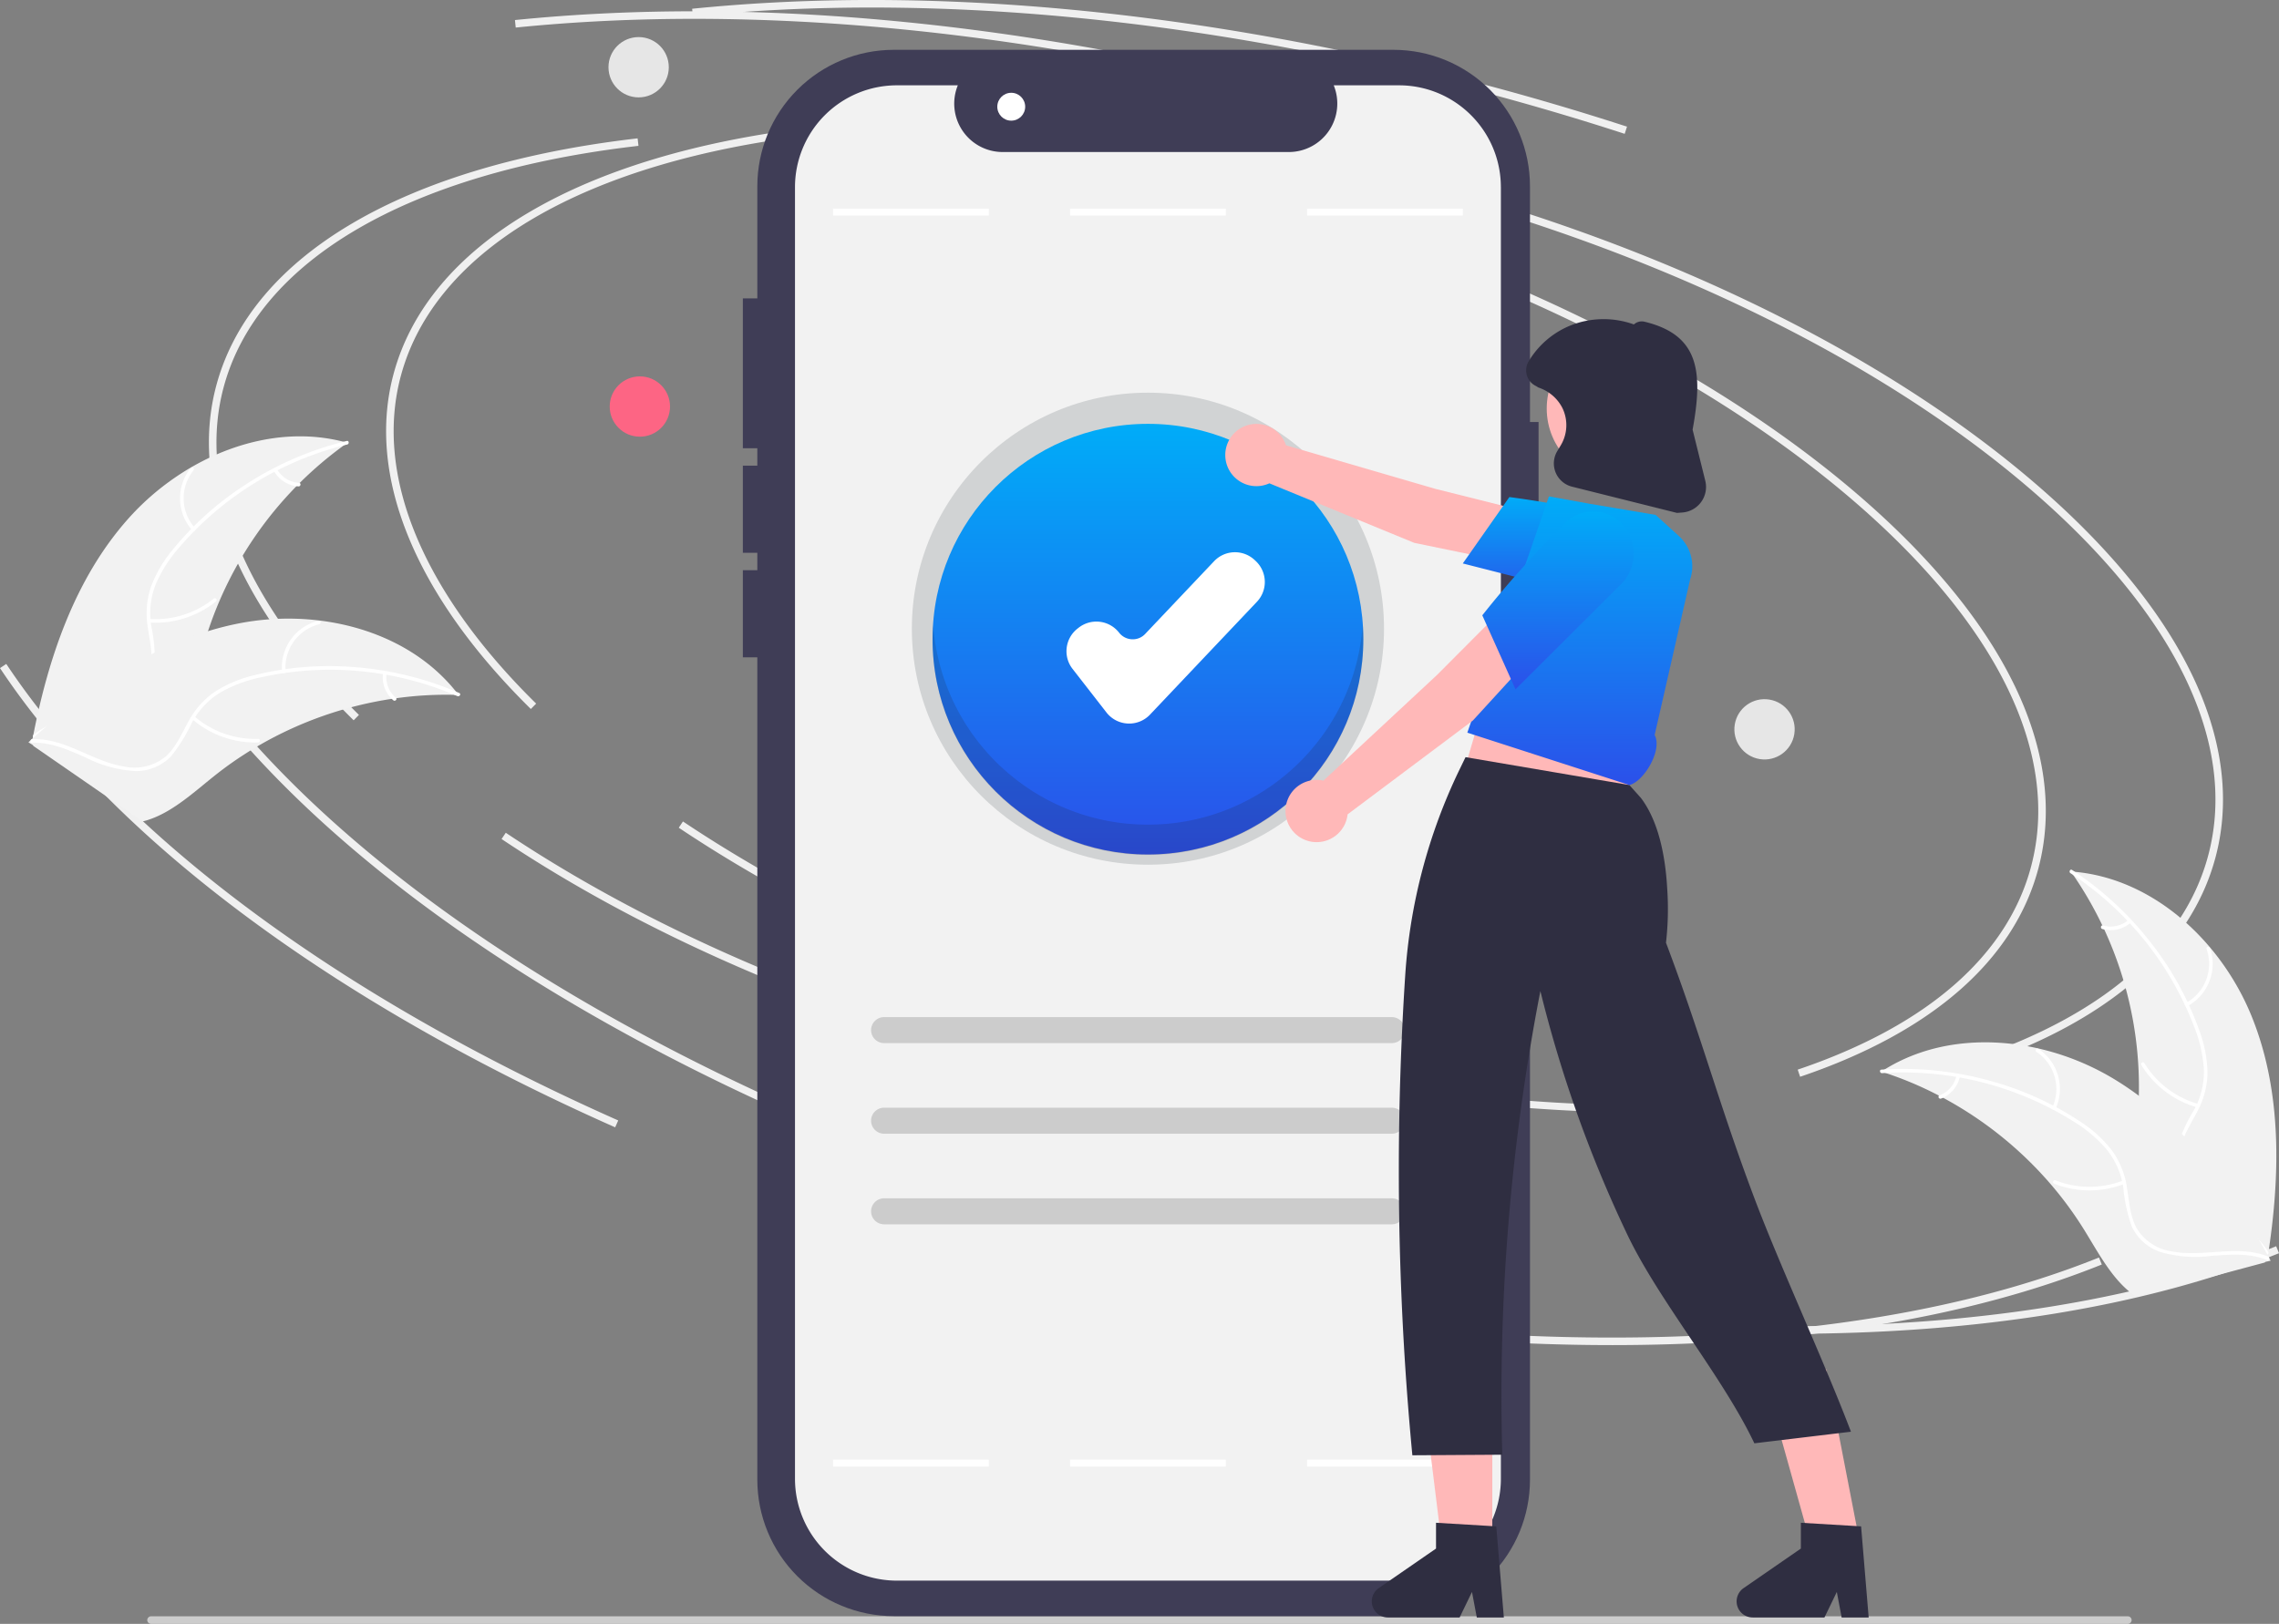 <svg xmlns="http://www.w3.org/2000/svg"
    xmlns:xlink="http://www.w3.org/1999/xlink" viewBox="0 0 336.727 240"
    xmlns:v="https://vecta.io/nano">
    <rect x="0" y="0" width="336.727" height="240" fill="#808080" stroke="none"/>
    <defs>
        <linearGradient id="svga26d389419" x1=".5" x2=".5" y2="1">
            <stop offset="0" stop-color="#00acf8"/>
            <stop offset="1" stop-color="#2b50ea"/>
        </linearGradient>
        <path id="svg18cd14e215" d="M205.687 154.168h-75.015c-.698.016-1.35-.347-1.704-.949s-.354-1.348 0-1.95 1.006-.965 1.704-.949h75.015c1.046.024 1.881.878 1.881 1.924s-.835 1.901-1.881 1.925z"/>
    </defs>
    <path d="M22.318 239.999h292.074a.56.56 0 0 0 .558-.558.56.56 0 0 0-.558-.558H22.318a.56.56 0 0 0-.558.558.56.56 0 0 0 .558.558z" fill="#ccc"/>
    <g fill="#f0f0f0">
        <path d="M78.434 104.786c-17.082-16.816-24.3-34.358-20.315-49.4 5.109-19.3 27.806-32.641 62.271-36.608l.127 1.107C86.532 23.796 64.181 36.84 59.196 55.671c-3.874 14.635 3.235 31.795 20.02 48.318zm164.808 59.69a267.4 267.4 0 0 1-67.5-9.26c-28.456-7.534-54.548-18.9-75.453-32.884l.619-.926c20.805 13.912 46.781 25.231 75.119 32.733 25.609 6.78 51.41 9.922 74.6 9.092l.04 1.113q-3.666.132-7.425.132zm48.909-7.006l-.357-1.055c19.067-6.447 30.992-16.831 34.487-30.033 4.443-16.782-5.209-36.256-27.177-54.836-22.08-18.674-53.921-34.168-89.657-43.629l.285-1.077c35.893 9.5 67.888 25.077 90.091 43.856 22.315 18.873 32.094 38.75 27.535 55.971-3.599 13.58-15.769 24.231-35.207 30.803zm-175.078 7.471c-41.891-18.579-74.17-42.682-90.892-67.872l.928-.616c16.607 25.015 48.717 48.975 90.416 67.47zm147.283 32.187q-6.481 0-13.184-.289l.048-1.113c33.346 1.444 62.768-2.547 85.091-11.543l.417 1.034c-19.473 7.846-44.293 11.911-72.372 11.911zM240.051 19.78c-6.924-2.254-14.045-4.353-21.167-6.239-40.983-10.849-81.269-14.7-116.506-11.138l-.112-1.109c35.368-3.576 75.792.286 116.9 11.169a400.84 400.84 0 0 1 21.227 6.257zM52.253 106.457c-17.082-16.816-24.3-34.358-20.315-49.4 5.109-19.3 27.806-32.641 62.271-36.608l.127 1.107C60.351 25.467 38 38.511 33.015 57.342c-3.874 14.635 3.235 31.795 20.02 48.318zm164.809 59.69a267.4 267.4 0 0 1-67.5-9.26c-28.456-7.533-54.548-18.9-75.453-32.884l.619-.926c20.805 13.912 46.781 25.231 75.119 32.733 25.609 6.78 51.41 9.922 74.6 9.092l.04 1.113q-3.665.133-7.425.132zm48.909-7.006l-.357-1.055c19.067-6.447 30.992-16.831 34.487-30.033 4.443-16.782-5.209-36.256-27.177-54.836-22.08-18.674-53.921-34.168-89.657-43.629l.285-1.077c35.893 9.5 67.888 25.077 90.091 43.855 22.315 18.873 32.094 38.75 27.535 55.971-3.595 13.577-15.77 24.232-35.207 30.804zm-175.079 7.472C49.002 148.034 16.722 123.93 0 98.741l.928-.616c16.607 25.015 48.717 48.975 90.416 67.47z"/>
        <path d="M238.173 198.799q-6.481 0-13.184-.289l.048-1.113c33.346 1.444 62.768-2.547 85.091-11.543l.417 1.034c-19.472 7.846-44.29 11.911-72.372 11.911zM213.871 21.451c-6.924-2.254-14.045-4.353-21.167-6.239C151.721 4.362 111.435.512 76.198 4.074l-.112-1.109c35.368-3.576 75.792.286 116.9 11.169a400.84 400.84 0 0 1 21.227 6.257z"/>
    </g>
    <path d="M18.989 76.617c8.006-8.976 20.776-14.447 32.349-11.172C40.662 73 33.002 84.087 29.713 96.745c-1.25 4.887-2.132 10.452-6.2 13.44a12.39 12.39 0 0 1-8.989 1.88 36.79 36.79 0 0 1-8.952-2.831l-.781.068c2.249-11.813 6.192-23.709 14.198-32.685z" fill="#f2f2f2"/>
    <g fill="#fff">
        <path d="M51.303 65.695c-9.676 2.343-18.367 7.674-24.84 15.238a20.4 20.4 0 0 0-3.439 5.386 11.7 11.7 0 0 0-.691 6.118c.414 1.916.594 3.876.535 5.836-.252 2.026-1.356 3.849-3.036 5.01a18.61 18.61 0 0 1-6.89 2.717c-2.679.63-5.472 1.242-7.656 3.023-.265.216-.584-.207-.32-.423 3.8-3.1 9.08-2.7 13.284-4.95 2.035-.942 3.52-2.773 4.022-4.958.352-1.977-.151-3.983-.431-5.936-.342-2.009-.187-4.072.452-6.007.754-2.003 1.842-3.863 3.22-5.5 3.042-3.735 6.653-6.968 10.7-9.581 4.602-3.008 9.684-5.206 15.027-6.5.331-.08.391.447.063.526z"/>
        <path d="M28.404 78.376c-2.317-2.599-2.41-6.494-.219-9.2.215-.264.636.058.421.323a6.58 6.58 0 0 0 .221 8.557c.227.253-.2.572-.423.32zm-6.333 13.101a13.7 13.7 0 0 0 9.516-3.013c.265-.215.585.208.32.423-2.793 2.248-6.332 3.361-9.909 3.115-.341-.024-.266-.549.073-.525zm18.862-22.122a4.02 4.02 0 0 0 3.246 2.008c.341.019.266.544-.073.525a4.51 4.51 0 0 1-3.6-2.213c-.083-.118-.06-.28.052-.371s.283-.064.371.052z"/>
    </g>
    <path d="M67.767 102.708l-.643-.014a52.98 52.98 0 0 0-8.579.5l-.662.092c-6.835 1.034-13.418 3.328-19.416 6.765-2.385 1.37-4.663 2.919-6.813 4.635-2.969 2.369-6 5.175-9.477 6.389a9.3 9.3 0 0 1-1.1.324L4.939 110.253c-.024-.044-.051-.084-.075-.128l-.664-.416c.1-.1.215-.194.32-.29l.185-.166c.041-.037.083-.073.118-.108l.039-.033c.035-.035.072-.065.1-.1q.926-.82 1.866-1.631a80.08 80.08 0 0 1 15.545-10.68l.513-.255a51.75 51.75 0 0 1 7.832-3.159c1.476-.454 2.974-.833 4.488-1.135 3.914-.774 7.925-.928 11.886-.456 7.9.943 15.4 4.4 20.3 10.539a15.24 15.24 0 0 1 .375.473z" fill="#f2f2f2"/>
    <g fill="#fff">
        <path d="M67.588 102.887c-9.136-3.955-19.286-4.931-29.008-2.789a20.4 20.4 0 0 0-5.989 2.23 11.7 11.7 0 0 0-4.235 4.469c-.823 1.779-1.859 3.452-3.086 4.982-1.421 1.466-3.401 2.257-5.441 2.172a18.61 18.61 0 0 1-7.137-1.979c-2.518-1.11-5.117-2.3-7.932-2.2-.341.013-.341-.517 0-.53 4.9-.186 8.876 3.311 13.587 4.046 2.193.474 4.482-.093 6.2-1.537 1.471-1.366 2.278-3.271 3.23-5 .937-1.81 2.303-3.363 3.978-4.524 1.807-1.145 3.796-1.974 5.881-2.452a45.95 45.95 0 0 1 14.311-1.209c5.485.369 10.867 1.673 15.913 3.857.312.135.043.592-.267.458z"/>
        <path d="M41.67 99.225c-.285-3.47 1.986-6.635 5.364-7.477.331-.081.473.43.142.511a6.58 6.58 0 0 0-4.975 6.965c.029.34-.502.339-.531.001zm-12.943 6.648a13.7 13.7 0 0 0 9.412 3.324c.341-.012.341.518 0 .53a14.24 14.24 0 0 1-9.787-3.478c-.258-.224.118-.6.374-.375zm28.379-6.307a4.02 4.02 0 0 0 1.383 3.557c.261.221-.115.595-.374.375-1.133-.974-1.71-2.447-1.539-3.932.005-.144.121-.26.265-.265.146.001.264.119.265.265z"/>
    </g>
    <path d="M332.683 150.199c-4.523-11.145-14.712-20.589-26.713-21.395 7.516 10.704 11.003 23.722 9.845 36.75-.465 5.023-1.5 10.561 1.319 14.741a12.39 12.39 0 0 0 7.835 4.792 36.79 36.79 0 0 0 9.383.342l.712.326c1.858-11.882 2.142-24.412-2.381-35.556z" fill="#f2f2f2"/>
    <g fill="#fff">
        <path d="M305.92 129.051c8.326 5.458 14.72 13.401 18.274 22.7a20.4 20.4 0 0 1 1.429 6.229 11.7 11.7 0 0 1-1.406 5.994 24.22 24.22 0 0 0-2.468 5.318c-.444 1.993-.016 4.081 1.176 5.739a18.61 18.61 0 0 0 5.576 4.874c2.311 1.494 4.736 3.009 6.194 5.42.177.292.62 0 .443-.291-2.537-4.195-7.645-5.595-10.848-9.127-1.6-1.571-2.383-3.794-2.121-6.021.333-1.98 1.481-3.7 2.4-5.446.997-1.778 1.544-3.772 1.593-5.81-.037-2.139-.437-4.256-1.184-6.261a45.95 45.95 0 0 0-6.856-12.62 48.2 48.2 0 0 0-11.968-11.174c-.285-.186-.519.29-.236.475z"/>
        <path d="M323.226 148.691a7.11 7.11 0 0 0 3.3-8.591c-.114-.321-.619-.159-.5.163a6.58 6.58 0 0 1-3.084 7.985c-.307.16-.015.604.284.443zm1.56 14.466a13.7 13.7 0 0 1-7.95-6.036c-.178-.291-.621 0-.443.291 1.875 3.057 4.833 5.294 8.285 6.265.329.092.435-.427.108-.519zm-10.33-27.174c-1.03.877-2.433 1.178-3.732.8-.328-.1-.433.423-.108.519a4.51 4.51 0 0 0 4.131-.876c.118-.083.151-.244.076-.367-.081-.122-.245-.156-.367-.076z"/>
    </g>
    <path d="M277.975 158.377l.61.2a52.97 52.97 0 0 1 7.911 3.355l.592.309c6.09 3.272 11.52 7.646 16.013 12.9a54.24 54.24 0 0 1 4.859 6.655c2 3.23 3.912 6.891 6.778 9.2.296.245.608.471.932.677l18.941-5.076c.037-.033.076-.062.113-.1l.766-.168-.2-.381c-.038-.073-.08-.145-.119-.218a3.43 3.43 0 0 1-.075-.142c-.009-.016-.018-.032-.026-.044-.021-.045-.046-.085-.066-.126q-.6-1.084-1.21-2.163c-3.072-5.519-6.779-10.647-11.052-15.284-.129-.137-.26-.278-.4-.412a51.74 51.74 0 0 0-6.315-5.607c-1.237-.924-2.521-1.784-3.845-2.578-3.426-2.044-7.152-3.537-11.042-4.424-7.755-1.766-15.988-1.033-22.661 3.1l-.504.327z" fill="#f2f2f2"/>
    <g fill="#fff">
        <path d="M278.081 158.606c9.934-.654 19.821 1.838 28.258 7.123a20.4 20.4 0 0 1 4.891 4.113 11.7 11.7 0 0 1 2.486 5.633c.177 1.953.591 3.877 1.232 5.73.845 1.859 2.444 3.269 4.394 3.875a18.61 18.61 0 0 0 7.387.535c2.745-.2 5.593-.449 8.209.6.317.127.5-.372.179-.5-4.551-1.821-9.472.135-14.156-.756-2.223-.291-4.187-1.594-5.319-3.53-.927-1.781-1.046-3.846-1.362-5.793-.274-2.02-1.038-3.943-2.226-5.6-1.317-1.686-2.912-3.135-4.715-4.286a45.95 45.95 0 0 0-13.073-5.948c-5.29-1.496-10.797-2.077-16.283-1.716-.34.022-.24.543.1.521z"/>
        <path d="M303.724 163.868c1.435-3.172.36-6.917-2.539-8.845-.285-.188-.59.246-.3.434a6.58 6.58 0 0 1 2.345 8.232c-.142.31.358.487.5.179zm9.955 10.611a13.7 13.7 0 0 1-9.982-.033c-.317-.126-.5.373-.179.5a14.25 14.25 0 0 0 10.387.013c.318-.124.09-.6-.226-.479zm-24.609-15.477a4.02 4.02 0 0 1-2.5 2.886c-.32.12-.091.6.226.479 1.395-.537 2.433-1.73 2.771-3.186.044-.138-.026-.286-.16-.339s-.287.024-.337.16z"/>
    </g>
    <circle cx="94.541" cy="60.084" r="4.456" fill="#fd6584"/>
    <g fill="#e6e6e6">
        <circle cx="4.456" cy="4.456" r="4.456" transform="matrix(.16 -.987 .987 .16 255.602 111.475)"/>
        <circle cx="94.36" cy="9.936" r="4.456"/>
    </g>
    <path d="M227.326 62.374h-1.269V27.53c0-5.349-2.125-10.478-5.907-14.26s-8.912-5.907-14.26-5.907h-73.827c-5.349 0-10.478 2.125-14.26 5.907s-5.907 8.912-5.907 14.26h0v191.16c0 5.349 2.125 10.478 5.907 14.26s8.912 5.907 14.26 5.907h73.824c5.349.001 10.479-2.124 14.262-5.906s5.908-8.912 5.908-14.261V87.177h1.272z" fill="#3f3d56"/>
    <path d="M221.759 27.67v190.88a15.06 15.06 0 0 1-15.057 15.06H132.52a15.06 15.06 0 0 1-15.059-15.059V27.67a15.06 15.06 0 0 1 15.059-15.06h9c-.901 2.206-.644 4.716.685 6.694s3.555 3.164 5.938 3.164h42.294a7.16 7.16 0 0 0 6.623-9.858h9.636c8.317 0 15.059 6.742 15.059 15.059h0z" fill="#f2f2f2"/>
    <path d="M123.082 30.831h23.012v1.03h-23.012zm35.022 0h23.012v1.03h-23.012z" fill="#fff"/>
    <g fill="#ccc">
        <use xlink:href="#svg18cd14e215"/>
        <path d="M205.687 167.558h-75.015c-.698.016-1.35-.347-1.704-.949s-.354-1.348 0-1.95 1.006-.965 1.704-.949h75.015c1.046.024 1.881.878 1.881 1.925s-.835 1.901-1.881 1.925z"/>
        <use xlink:href="#svg18cd14e215" y="26.781"/>
    </g>
    <path d="M193.126 30.831h23.012v1.03h-23.012zm-70.044 184.896h23.012v1.03h-23.012zm35.022 0h23.012v1.03h-23.012zm35.022 0h23.012v1.03h-23.012z" fill="#fff"/>
    <circle cx="169.61" cy="92.918" r="34.882" fill="#d1d3d4"/>
    <circle cx="169.61" cy="94.465" r="31.823" fill="url(#svga26d389419)"/>
    <path d="M166.832 106.938c-.069 0-.138 0-.208-.005a4.24 4.24 0 0 1-3.141-1.633l-5.016-6.448c-1.436-1.85-1.103-4.513.744-5.953l.18-.14a4.25 4.25 0 0 1 5.955.743c.456.586 1.144.944 1.886.98a2.5 2.5 0 0 0 1.973-.792l10.184-10.75a4.25 4.25 0 0 1 6-.162l.166.156a4.25 4.25 0 0 1 .163 6l-15.8 16.68c-.8.846-1.913 1.325-3.078 1.325z" fill="#fff"/>
    <path d="M109.756 44.1h4.12v22.146h-4.12zm0 24.722h4.12v12.876h-4.12zm0 15.451h4.12v12.876h-4.12z" fill="#3f3d56"/>
    <circle cx="149.413" cy="15.773" r="2.06" fill="#fff"/>
    <path d="M169.611 121.879c-16.703-.002-30.561-12.918-31.736-29.579-.052.737-.088 1.482-.088 2.236 0 17.576 14.248 31.824 31.824 31.824s31.823-14.248 31.823-31.824a32.53 32.53 0 0 0-.087-2.24c-1.174 16.662-15.032 29.581-31.736 29.583z" fill="#231f20" opacity=".16"/>
    <path d="M214.476 120.143l25.236 1.03 3.09-17-21.631-6.7zm9.538-36.811l.244-8.03-12.231-3.066-22.021-6.424a4.6 4.6 0 1 0-2.454 5.62l21.408 8.8z" fill="#ffb8b8"/>
    <path d="M216.132 83.275l6.881-9.813.172.023a146.56 146.56 0 0 1 17.972 3.564c1.609.426 2.949 1.54 3.662 3.044a5.93 5.93 0 0 1-.825 6.45c-1.56 1.938-4.11 2.785-6.52 2.166z" fill="url(#svga26d389419)"/>
    <path d="M220.491 232.056h-7l-3.33-27h10.329zm54.495-3.031l-6.92 1.046-7.328-26.192 9.072-1.544z" fill="#ffb8b8"/>
    <path d="M240.742 116.024l-24.206-4.12-.861 1.775a82.2 82.2 0 0 0-8.055 30.531 442.25 442.25 0 0 0-.94 28.312 443.85 443.85 0 0 0 2 42.561l13.285-.083a313.78 313.78 0 0 1 1.564-41.229 313.59 313.59 0 0 1 4.065-27.3c3.035 12.355 7.317 24.369 12.78 35.858 4.643 9.818 14.192 21.167 18.835 30.985l14.272-1.713c-3.749-9.915-10.437-24.393-14.186-34.307-5.36-14.176-7.782-23.788-13.142-37.964a43.7 43.7 0 0 0 .178-8.028c-.25-4.46-1.177-9.812-3.889-13.38z" fill="#2f2e41"/>
    <path d="M244.478 108.634c1.209 2.26-1.662 6.941-3.74 7.389l-23.938-7.738 12.057-34.922 6.064 1.1 9.7 1.634 3.44 3.127a6.05 6.05 0 0 1 1.668 6.384z" fill="url(#svga26d389419)"/>
    <path d="M228.003 95.136l-6.772-4.322-8.9 8.935-16.791 15.626a4.6 4.6 0 0 0-4.743 7.168 4.6 4.6 0 0 0 8.313-2.183l18.52-13.882z" fill="#ffb8b8"/>
    <path d="M223.919 101.877l-4.906-10.935.107-.136a146.6 146.6 0 0 1 12.265-13.611c1.19-1.164 2.833-1.744 4.49-1.586 2.352.2 4.361 1.775 5.117 4.011.866 2.333.288 4.956-1.478 6.709z" fill="url(#svga26d389419)"/>
    <circle cx="239.178" cy="60.379" r="10.646" fill="#ffb8b8"/>
    <path d="M247.776 75.805l-.041-.01-15.471-3.87a3.54 3.54 0 0 1-2.41-2.078c-.429-1.035-.341-2.213.236-3.174l.511-.85a5.8 5.8 0 0 0 .237-5.541 6.11 6.11 0 0 0-3.511-3l-.051-.025-.325-.2c-.646-.305-1.133-.868-1.342-1.551-.217-.708-.124-1.474.256-2.109a12.8 12.8 0 0 1 5.847-5.155 13.2 13.2 0 0 1 9.7-.291c.427-.391 1.022-.541 1.584-.4 8.012 1.94 8.672 7.318 7.089 15.951l1.874 7.556c.268 1.08.047 2.223-.603 3.125a3.79 3.79 0 0 1-2.774 1.561zm-6.446-27.77h0zm.193-.047h0zm-19.326 191.066h-3.995l-.713-3.771-1.826 3.771h-10.594a2.38 2.38 0 0 1-1.353-4.341l8.46-5.843v-3.813l8.9.531zm53.904 0h-3.994l-.713-3.771-1.826 3.771h-10.594a2.38 2.38 0 0 1-1.353-4.341l8.46-5.843v-3.813l8.9.531z" fill="#2f2e41"/>
</svg>